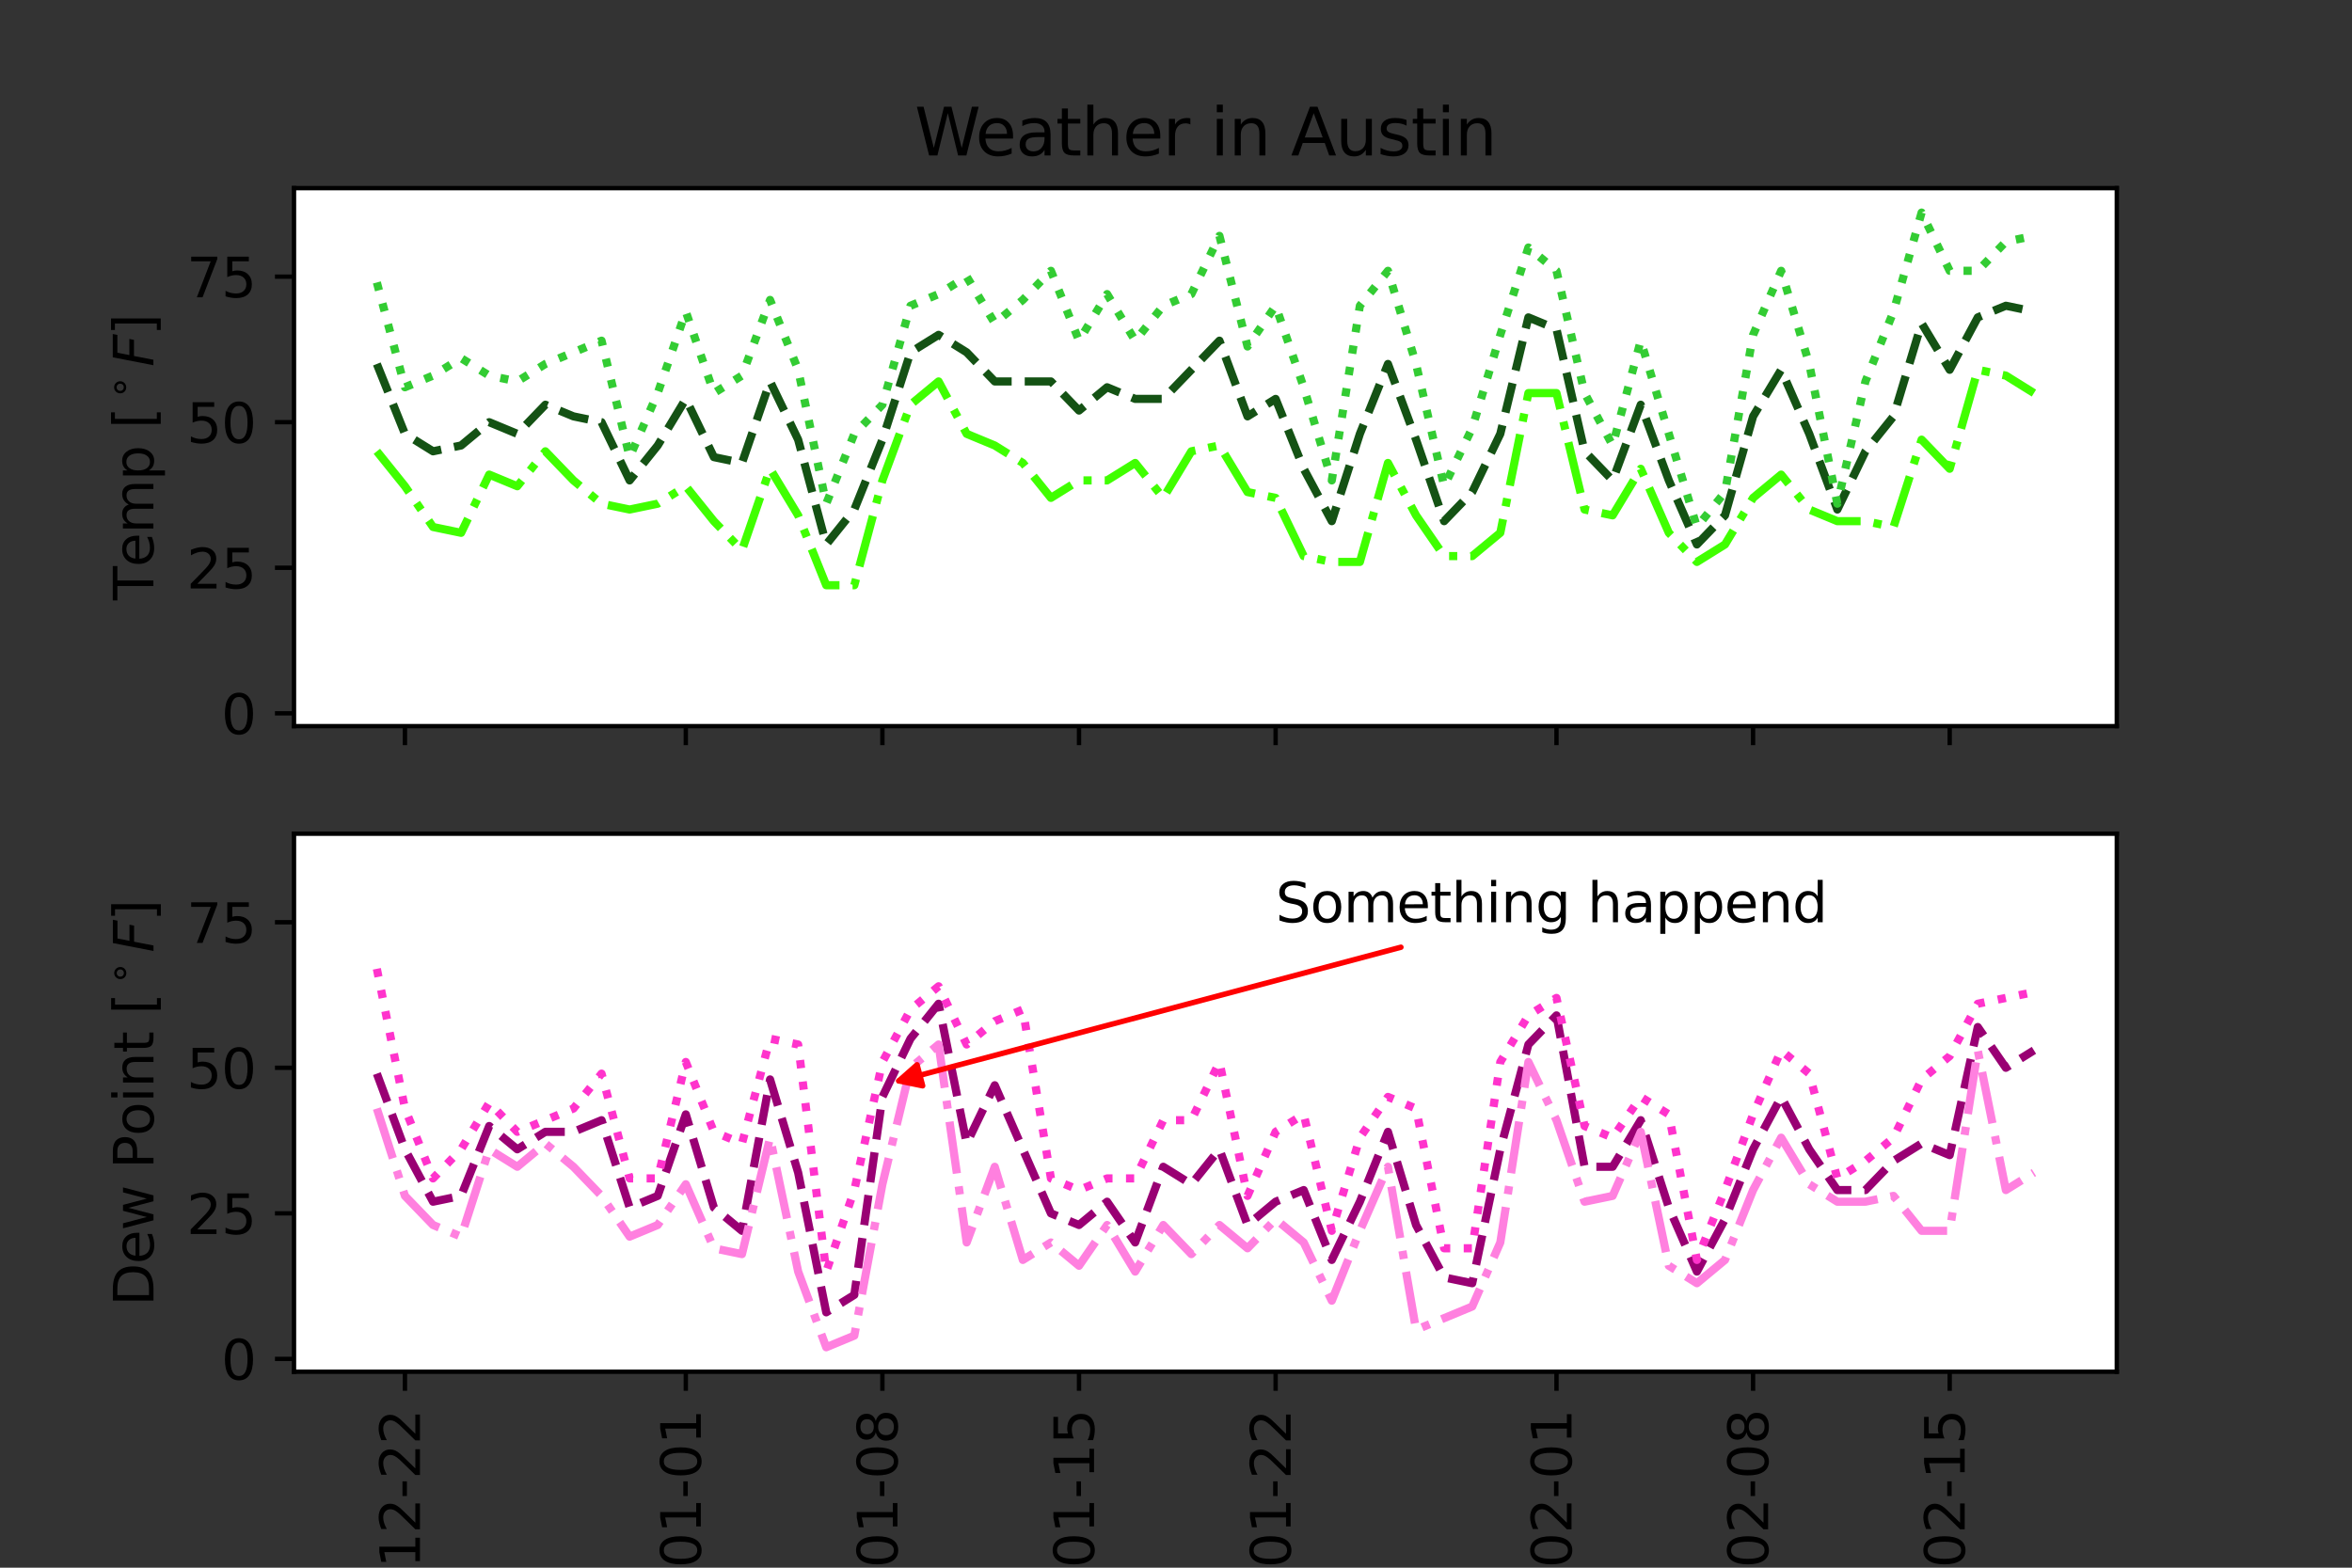 <?xml version="1.0" encoding="utf-8" standalone="no"?>
<!DOCTYPE svg PUBLIC "-//W3C//DTD SVG 1.1//EN"
  "http://www.w3.org/Graphics/SVG/1.1/DTD/svg11.dtd">
<svg xmlns:xlink="http://www.w3.org/1999/xlink" width="432pt" height="288pt" viewBox="0 0 432 288" xmlns="http://www.w3.org/2000/svg" version="1.1">
 <rect x="0" y="0" width="432" height="288" fill="#333333" stroke="none"/>
 <defs>
  <style type="text/css">*{stroke-linejoin: round; stroke-linecap: butt}</style>
 </defs>
 <g id="figure_1">
  <g id="patch_1">
   <path d="M 0 288 
L 432 288 
L 432 0 
L 0 0 
L 0 288 
z
" style="fill: none"/>
  </g>
  <g id="axes_1">
   <g id="patch_2">
    <path d="M 54 133.396 
L 388.8 133.396 
L 388.8 34.56 
L 54 34.56 
z
" style="fill: #ffffff"/>
   </g>
   <g id="matplotlib.axis_1">
    <g id="xtick_1">
     <g id="line2d_1">
      <defs>
       <path id="m440ad0bd56" d="M 0 0 
L 0 3.5 
" style="stroke: #000000; stroke-width: 0.8"/>
      </defs>
      <g>
       <use xlink:href="#m440ad0bd56" x="74.377" y="133.396" style="stroke: #000000; stroke-width: 0.8"/>
      </g>
     </g>
    </g>
    <g id="xtick_2">
     <g id="line2d_2">
      <g>
       <use xlink:href="#m440ad0bd56" x="125.964" y="133.396" style="stroke: #000000; stroke-width: 0.8"/>
      </g>
     </g>
    </g>
    <g id="xtick_3">
     <g id="line2d_3">
      <g>
       <use xlink:href="#m440ad0bd56" x="162.075" y="133.396" style="stroke: #000000; stroke-width: 0.8"/>
      </g>
     </g>
    </g>
    <g id="xtick_4">
     <g id="line2d_4">
      <g>
       <use xlink:href="#m440ad0bd56" x="198.186" y="133.396" style="stroke: #000000; stroke-width: 0.8"/>
      </g>
     </g>
    </g>
    <g id="xtick_5">
     <g id="line2d_5">
      <g>
       <use xlink:href="#m440ad0bd56" x="234.297" y="133.396" style="stroke: #000000; stroke-width: 0.8"/>
      </g>
     </g>
    </g>
    <g id="xtick_6">
     <g id="line2d_6">
      <g>
       <use xlink:href="#m440ad0bd56" x="285.884" y="133.396" style="stroke: #000000; stroke-width: 0.8"/>
      </g>
     </g>
    </g>
    <g id="xtick_7">
     <g id="line2d_7">
      <g>
       <use xlink:href="#m440ad0bd56" x="321.995" y="133.396" style="stroke: #000000; stroke-width: 0.8"/>
      </g>
     </g>
    </g>
    <g id="xtick_8">
     <g id="line2d_8">
      <g>
       <use xlink:href="#m440ad0bd56" x="358.106" y="133.396" style="stroke: #000000; stroke-width: 0.8"/>
      </g>
     </g>
    </g>
   </g>
   <g id="matplotlib.axis_2">
    <g id="ytick_1">
     <g id="line2d_9">
      <defs>
       <path id="m40c90f50f2" d="M 0 0 
L -3.5 0 
" style="stroke: #000000; stroke-width: 0.8"/>
      </defs>
      <g>
       <use xlink:href="#m40c90f50f2" x="54" y="131.043" style="stroke: #000000; stroke-width: 0.8"/>
      </g>
     </g>
     <g id="text_1">
      <!-- 0 -->
      <g transform="translate(40.638 134.842)scale(0.1 -0.1)">
       <defs>
        <path id="DejaVuSans-30" d="M 2034 4250 
Q 1547 4250 1301 3770 
Q 1056 3291 1056 2328 
Q 1056 1369 1301 889 
Q 1547 409 2034 409 
Q 2525 409 2770 889 
Q 3016 1369 3016 2328 
Q 3016 3291 2770 3770 
Q 2525 4250 2034 4250 
z
M 2034 4750 
Q 2819 4750 3233 4129 
Q 3647 3509 3647 2328 
Q 3647 1150 3233 529 
Q 2819 -91 2034 -91 
Q 1250 -91 836 529 
Q 422 1150 422 2328 
Q 422 3509 836 4129 
Q 1250 4750 2034 4750 
z
" transform="scale(0.016)"/>
       </defs>
       <use xlink:href="#DejaVuSans-30"/>
      </g>
     </g>
    </g>
    <g id="ytick_2">
     <g id="line2d_10">
      <g>
       <use xlink:href="#m40c90f50f2" x="54" y="104.302" style="stroke: #000000; stroke-width: 0.8"/>
      </g>
     </g>
     <g id="text_2">
      <!-- 25 -->
      <g transform="translate(34.275 108.101)scale(0.1 -0.1)">
       <defs>
        <path id="DejaVuSans-32" d="M 1228 531 
L 3431 531 
L 3431 0 
L 469 0 
L 469 531 
Q 828 903 1448 1529 
Q 2069 2156 2228 2338 
Q 2531 2678 2651 2914 
Q 2772 3150 2772 3378 
Q 2772 3750 2511 3984 
Q 2250 4219 1831 4219 
Q 1534 4219 1204 4116 
Q 875 4013 500 3803 
L 500 4441 
Q 881 4594 1212 4672 
Q 1544 4750 1819 4750 
Q 2544 4750 2975 4387 
Q 3406 4025 3406 3419 
Q 3406 3131 3298 2873 
Q 3191 2616 2906 2266 
Q 2828 2175 2409 1742 
Q 1991 1309 1228 531 
z
" transform="scale(0.016)"/>
        <path id="DejaVuSans-35" d="M 691 4666 
L 3169 4666 
L 3169 4134 
L 1269 4134 
L 1269 2991 
Q 1406 3038 1543 3061 
Q 1681 3084 1819 3084 
Q 2600 3084 3056 2656 
Q 3513 2228 3513 1497 
Q 3513 744 3044 326 
Q 2575 -91 1722 -91 
Q 1428 -91 1123 -41 
Q 819 9 494 109 
L 494 744 
Q 775 591 1075 516 
Q 1375 441 1709 441 
Q 2250 441 2565 725 
Q 2881 1009 2881 1497 
Q 2881 1984 2565 2268 
Q 2250 2553 1709 2553 
Q 1456 2553 1204 2497 
Q 953 2441 691 2322 
L 691 4666 
z
" transform="scale(0.016)"/>
       </defs>
       <use xlink:href="#DejaVuSans-32"/>
       <use xlink:href="#DejaVuSans-35" x="63.623"/>
      </g>
     </g>
    </g>
    <g id="ytick_3">
     <g id="line2d_11">
      <g>
       <use xlink:href="#m40c90f50f2" x="54" y="77.56" style="stroke: #000000; stroke-width: 0.8"/>
      </g>
     </g>
     <g id="text_3">
      <!-- 50 -->
      <g transform="translate(34.275 81.359)scale(0.1 -0.1)">
       <use xlink:href="#DejaVuSans-35"/>
       <use xlink:href="#DejaVuSans-30" x="63.623"/>
      </g>
     </g>
    </g>
    <g id="ytick_4">
     <g id="line2d_12">
      <g>
       <use xlink:href="#m40c90f50f2" x="54" y="50.819" style="stroke: #000000; stroke-width: 0.8"/>
      </g>
     </g>
     <g id="text_4">
      <!-- 75 -->
      <g transform="translate(34.275 54.618)scale(0.1 -0.1)">
       <defs>
        <path id="DejaVuSans-37" d="M 525 4666 
L 3525 4666 
L 3525 4397 
L 1831 0 
L 1172 0 
L 2766 4134 
L 525 4134 
L 525 4666 
z
" transform="scale(0.016)"/>
       </defs>
       <use xlink:href="#DejaVuSans-37"/>
       <use xlink:href="#DejaVuSans-35" x="63.623"/>
      </g>
     </g>
    </g>
    <g id="text_5">
     <!-- Temp $[{^\circ}F]$ -->
     <g transform="translate(28.175 110.278)rotate(-90)scale(0.1 -0.1)">
      <defs>
       <path id="DejaVuSans-54" d="M -19 4666 
L 3928 4666 
L 3928 4134 
L 2272 4134 
L 2272 0 
L 1638 0 
L 1638 4134 
L -19 4134 
L -19 4666 
z
" transform="scale(0.016)"/>
       <path id="DejaVuSans-65" d="M 3597 1894 
L 3597 1613 
L 953 1613 
Q 991 1019 1311 708 
Q 1631 397 2203 397 
Q 2534 397 2845 478 
Q 3156 559 3463 722 
L 3463 178 
Q 3153 47 2828 -22 
Q 2503 -91 2169 -91 
Q 1331 -91 842 396 
Q 353 884 353 1716 
Q 353 2575 817 3079 
Q 1281 3584 2069 3584 
Q 2775 3584 3186 3129 
Q 3597 2675 3597 1894 
z
M 3022 2063 
Q 3016 2534 2758 2815 
Q 2500 3097 2075 3097 
Q 1594 3097 1305 2825 
Q 1016 2553 972 2059 
L 3022 2063 
z
" transform="scale(0.016)"/>
       <path id="DejaVuSans-6d" d="M 3328 2828 
Q 3544 3216 3844 3400 
Q 4144 3584 4550 3584 
Q 5097 3584 5394 3201 
Q 5691 2819 5691 2113 
L 5691 0 
L 5113 0 
L 5113 2094 
Q 5113 2597 4934 2840 
Q 4756 3084 4391 3084 
Q 3944 3084 3684 2787 
Q 3425 2491 3425 1978 
L 3425 0 
L 2847 0 
L 2847 2094 
Q 2847 2600 2669 2842 
Q 2491 3084 2119 3084 
Q 1678 3084 1418 2786 
Q 1159 2488 1159 1978 
L 1159 0 
L 581 0 
L 581 3500 
L 1159 3500 
L 1159 2956 
Q 1356 3278 1631 3431 
Q 1906 3584 2284 3584 
Q 2666 3584 2933 3390 
Q 3200 3197 3328 2828 
z
" transform="scale(0.016)"/>
       <path id="DejaVuSans-70" d="M 1159 525 
L 1159 -1331 
L 581 -1331 
L 581 3500 
L 1159 3500 
L 1159 2969 
Q 1341 3281 1617 3432 
Q 1894 3584 2278 3584 
Q 2916 3584 3314 3078 
Q 3713 2572 3713 1747 
Q 3713 922 3314 415 
Q 2916 -91 2278 -91 
Q 1894 -91 1617 61 
Q 1341 213 1159 525 
z
M 3116 1747 
Q 3116 2381 2855 2742 
Q 2594 3103 2138 3103 
Q 1681 3103 1420 2742 
Q 1159 2381 1159 1747 
Q 1159 1113 1420 752 
Q 1681 391 2138 391 
Q 2594 391 2855 752 
Q 3116 1113 3116 1747 
z
" transform="scale(0.016)"/>
       <path id="DejaVuSans-20" transform="scale(0.016)"/>
       <path id="DejaVuSans-5b" d="M 550 4863 
L 1875 4863 
L 1875 4416 
L 1125 4416 
L 1125 -397 
L 1875 -397 
L 1875 -844 
L 550 -844 
L 550 4863 
z
" transform="scale(0.016)"/>
       <path id="DejaVuSans-2218" d="M 2000 2619 
Q 1750 2619 1578 2445 
Q 1406 2272 1406 2022 
Q 1406 1775 1578 1605 
Q 1750 1435 2000 1435 
Q 2250 1435 2422 1605 
Q 2594 1775 2594 2022 
Q 2594 2269 2420 2444 
Q 2247 2619 2000 2619 
z
M 2000 3022 
Q 2200 3022 2384 2945 
Q 2569 2869 2703 2725 
Q 2847 2585 2919 2406 
Q 2991 2228 2991 2022 
Q 2991 1610 2702 1324 
Q 2413 1038 1994 1038 
Q 1572 1038 1290 1319 
Q 1009 1600 1009 2022 
Q 1009 2441 1296 2731 
Q 1584 3022 2000 3022 
z
" transform="scale(0.016)"/>
       <path id="DejaVuSans-Oblique-46" d="M 1081 4666 
L 3756 4666 
L 3653 4134 
L 1606 4134 
L 1338 2759 
L 3188 2759 
L 3084 2228 
L 1234 2228 
L 800 0 
L 172 0 
L 1081 4666 
z
" transform="scale(0.016)"/>
       <path id="DejaVuSans-5d" d="M 1947 4863 
L 1947 -844 
L 622 -844 
L 622 -397 
L 1369 -397 
L 1369 4416 
L 622 4416 
L 622 4863 
L 1947 4863 
z
" transform="scale(0.016)"/>
      </defs>
      <use xlink:href="#DejaVuSans-54" transform="translate(0 0.016)"/>
      <use xlink:href="#DejaVuSans-65" transform="translate(61.084 0.016)"/>
      <use xlink:href="#DejaVuSans-6d" transform="translate(122.607 0.016)"/>
      <use xlink:href="#DejaVuSans-70" transform="translate(220.02 0.016)"/>
      <use xlink:href="#DejaVuSans-20" transform="translate(283.496 0.016)"/>
      <use xlink:href="#DejaVuSans-5b" transform="translate(315.283 0.016)"/>
      <use xlink:href="#DejaVuSans-2218" transform="translate(368.892 38.297)scale(0.7)"/>
      <use xlink:href="#DejaVuSans-Oblique-46" transform="translate(429.082 0.016)"/>
      <use xlink:href="#DejaVuSans-5d" transform="translate(486.602 0.016)"/>
     </g>
    </g>
   </g>
   <g id="line2d_13">
    <path d="M 69.218 66.864 
L 74.377 79.7 
L 79.536 82.909 
L 84.694 81.839 
L 89.853 77.56 
L 95.012 79.7 
L 100.17 74.351 
L 105.329 76.491 
L 110.488 77.56 
L 115.647 88.257 
L 120.805 81.839 
L 125.964 73.282 
L 131.123 83.978 
L 136.281 85.048 
L 141.44 70.073 
L 146.599 80.769 
L 151.757 100.023 
L 156.916 93.605 
L 162.075 80.769 
L 167.234 64.724 
L 172.392 61.515 
L 177.551 64.724 
L 182.71 70.073 
L 187.868 70.073 
L 193.027 70.073 
L 198.186 75.421 
L 203.345 71.142 
L 208.503 73.282 
L 213.662 73.282 
L 218.821 67.933 
L 223.979 62.585 
L 229.138 76.491 
L 234.297 73.282 
L 239.455 86.117 
L 244.614 95.744 
L 249.773 79.7 
L 254.932 66.864 
L 260.09 80.769 
L 265.249 95.744 
L 270.408 90.396 
L 275.566 79.7 
L 280.725 58.306 
L 285.884 60.446 
L 291.043 82.909 
L 296.201 88.257 
L 301.36 74.351 
L 306.519 88.257 
L 311.677 100.023 
L 316.836 94.675 
L 321.995 76.491 
L 327.153 67.933 
L 332.312 79.7 
L 337.471 93.605 
L 342.63 82.909 
L 347.788 76.491 
L 352.947 59.376 
L 358.106 67.933 
L 363.264 58.306 
L 368.423 56.167 
L 373.582 57.237 
" clip-path="url(#p8c30005327)" style="fill: none; stroke-dasharray: 5.55,2.4; stroke-dashoffset: 0; stroke: #145214; stroke-width: 1.5"/>
   </g>
   <g id="line2d_14">
    <path d="M 69.218 51.888 
L 74.377 71.142 
L 79.536 69.003 
L 84.694 65.794 
L 89.853 69.003 
L 95.012 70.073 
L 100.17 66.864 
L 105.329 64.724 
L 110.488 62.585 
L 115.647 83.978 
L 120.805 72.212 
L 125.964 57.237 
L 131.123 72.212 
L 136.281 69.003 
L 141.44 55.097 
L 146.599 67.933 
L 151.757 92.535 
L 156.916 79.7 
L 162.075 74.351 
L 167.234 56.167 
L 172.392 54.028 
L 177.551 50.819 
L 182.71 59.376 
L 187.868 55.097 
L 193.027 49.749 
L 198.186 62.585 
L 203.345 54.028 
L 208.503 62.585 
L 213.662 56.167 
L 218.821 54.028 
L 223.979 43.331 
L 229.138 63.655 
L 234.297 56.167 
L 239.455 71.142 
L 244.614 88.257 
L 249.773 56.167 
L 254.932 49.749 
L 260.09 66.864 
L 265.249 89.326 
L 270.408 78.63 
L 275.566 61.515 
L 280.725 45.471 
L 285.884 49.749 
L 291.043 72.212 
L 296.201 81.839 
L 301.36 62.585 
L 306.519 79.7 
L 311.677 96.814 
L 316.836 90.396 
L 321.995 61.515 
L 327.153 49.749 
L 332.312 66.864 
L 337.471 92.535 
L 342.63 70.073 
L 347.788 57.237 
L 352.947 39.053 
L 358.106 49.749 
L 363.264 49.749 
L 368.423 44.401 
L 373.582 43.331 
" clip-path="url(#p8c30005327)" style="fill: none; stroke-dasharray: 1.5,2.475; stroke-dashoffset: 0; stroke: #33cc33; stroke-width: 1.5"/>
   </g>
   <g id="line2d_15">
    <path d="M 69.218 82.909 
L 74.377 89.326 
L 79.536 96.814 
L 84.694 97.884 
L 89.853 87.187 
L 95.012 89.326 
L 100.17 82.909 
L 105.329 88.257 
L 110.488 92.535 
L 115.647 93.605 
L 120.805 92.535 
L 125.964 89.326 
L 131.123 95.744 
L 136.281 101.093 
L 141.44 86.117 
L 146.599 94.675 
L 151.757 107.511 
L 156.916 107.511 
L 162.075 88.257 
L 167.234 74.351 
L 172.392 70.073 
L 177.551 79.7 
L 182.71 81.839 
L 187.868 85.048 
L 193.027 91.466 
L 198.186 88.257 
L 203.345 88.257 
L 208.503 85.048 
L 213.662 91.466 
L 218.821 82.909 
L 223.979 81.839 
L 229.138 90.396 
L 234.297 91.466 
L 239.455 102.162 
L 244.614 103.232 
L 249.773 103.232 
L 254.932 85.048 
L 260.09 94.675 
L 265.249 102.162 
L 270.408 102.162 
L 275.566 97.884 
L 280.725 72.212 
L 285.884 72.212 
L 291.043 93.605 
L 296.201 94.675 
L 301.36 86.117 
L 306.519 97.884 
L 311.677 103.232 
L 316.836 100.023 
L 321.995 91.466 
L 327.153 87.187 
L 332.312 93.605 
L 337.471 95.744 
L 342.63 95.744 
L 347.788 96.814 
L 352.947 80.769 
L 358.106 86.117 
L 363.264 67.933 
L 368.423 69.003 
L 373.582 72.212 
" clip-path="url(#p8c30005327)" style="fill: none; stroke-dasharray: 9.6,2.4,1.5,2.4; stroke-dashoffset: 0; stroke: #40ff00; stroke-width: 1.5"/>
   </g>
   <g id="patch_3">
    <path d="M 54 133.396 
L 54 34.56 
" style="fill: none; stroke: #000000; stroke-width: 0.8; stroke-linejoin: miter; stroke-linecap: square"/>
   </g>
   <g id="patch_4">
    <path d="M 388.8 133.396 
L 388.8 34.56 
" style="fill: none; stroke: #000000; stroke-width: 0.8; stroke-linejoin: miter; stroke-linecap: square"/>
   </g>
   <g id="patch_5">
    <path d="M 54 133.396 
L 388.8 133.396 
" style="fill: none; stroke: #000000; stroke-width: 0.8; stroke-linejoin: miter; stroke-linecap: square"/>
   </g>
   <g id="patch_6">
    <path d="M 54 34.56 
L 388.8 34.56 
" style="fill: none; stroke: #000000; stroke-width: 0.8; stroke-linejoin: miter; stroke-linecap: square"/>
   </g>
   <g id="text_6">
    <!-- Weather in Austin -->
    <g transform="translate(168.001 28.56)scale(0.12 -0.12)">
     <defs>
      <path id="DejaVuSans-57" d="M 213 4666 
L 850 4666 
L 1831 722 
L 2809 4666 
L 3519 4666 
L 4500 722 
L 5478 4666 
L 6119 4666 
L 4947 0 
L 4153 0 
L 3169 4050 
L 2175 0 
L 1381 0 
L 213 4666 
z
" transform="scale(0.016)"/>
      <path id="DejaVuSans-61" d="M 2194 1759 
Q 1497 1759 1228 1600 
Q 959 1441 959 1056 
Q 959 750 1161 570 
Q 1363 391 1709 391 
Q 2188 391 2477 730 
Q 2766 1069 2766 1631 
L 2766 1759 
L 2194 1759 
z
M 3341 1997 
L 3341 0 
L 2766 0 
L 2766 531 
Q 2569 213 2275 61 
Q 1981 -91 1556 -91 
Q 1019 -91 701 211 
Q 384 513 384 1019 
Q 384 1609 779 1909 
Q 1175 2209 1959 2209 
L 2766 2209 
L 2766 2266 
Q 2766 2663 2505 2880 
Q 2244 3097 1772 3097 
Q 1472 3097 1187 3025 
Q 903 2953 641 2809 
L 641 3341 
Q 956 3463 1253 3523 
Q 1550 3584 1831 3584 
Q 2591 3584 2966 3190 
Q 3341 2797 3341 1997 
z
" transform="scale(0.016)"/>
      <path id="DejaVuSans-74" d="M 1172 4494 
L 1172 3500 
L 2356 3500 
L 2356 3053 
L 1172 3053 
L 1172 1153 
Q 1172 725 1289 603 
Q 1406 481 1766 481 
L 2356 481 
L 2356 0 
L 1766 0 
Q 1100 0 847 248 
Q 594 497 594 1153 
L 594 3053 
L 172 3053 
L 172 3500 
L 594 3500 
L 594 4494 
L 1172 4494 
z
" transform="scale(0.016)"/>
      <path id="DejaVuSans-68" d="M 3513 2113 
L 3513 0 
L 2938 0 
L 2938 2094 
Q 2938 2591 2744 2837 
Q 2550 3084 2163 3084 
Q 1697 3084 1428 2787 
Q 1159 2491 1159 1978 
L 1159 0 
L 581 0 
L 581 4863 
L 1159 4863 
L 1159 2956 
Q 1366 3272 1645 3428 
Q 1925 3584 2291 3584 
Q 2894 3584 3203 3211 
Q 3513 2838 3513 2113 
z
" transform="scale(0.016)"/>
      <path id="DejaVuSans-72" d="M 2631 2963 
Q 2534 3019 2420 3045 
Q 2306 3072 2169 3072 
Q 1681 3072 1420 2755 
Q 1159 2438 1159 1844 
L 1159 0 
L 581 0 
L 581 3500 
L 1159 3500 
L 1159 2956 
Q 1341 3275 1631 3429 
Q 1922 3584 2338 3584 
Q 2397 3584 2469 3576 
Q 2541 3569 2628 3553 
L 2631 2963 
z
" transform="scale(0.016)"/>
      <path id="DejaVuSans-69" d="M 603 3500 
L 1178 3500 
L 1178 0 
L 603 0 
L 603 3500 
z
M 603 4863 
L 1178 4863 
L 1178 4134 
L 603 4134 
L 603 4863 
z
" transform="scale(0.016)"/>
      <path id="DejaVuSans-6e" d="M 3513 2113 
L 3513 0 
L 2938 0 
L 2938 2094 
Q 2938 2591 2744 2837 
Q 2550 3084 2163 3084 
Q 1697 3084 1428 2787 
Q 1159 2491 1159 1978 
L 1159 0 
L 581 0 
L 581 3500 
L 1159 3500 
L 1159 2956 
Q 1366 3272 1645 3428 
Q 1925 3584 2291 3584 
Q 2894 3584 3203 3211 
Q 3513 2838 3513 2113 
z
" transform="scale(0.016)"/>
      <path id="DejaVuSans-41" d="M 2188 4044 
L 1331 1722 
L 3047 1722 
L 2188 4044 
z
M 1831 4666 
L 2547 4666 
L 4325 0 
L 3669 0 
L 3244 1197 
L 1141 1197 
L 716 0 
L 50 0 
L 1831 4666 
z
" transform="scale(0.016)"/>
      <path id="DejaVuSans-75" d="M 544 1381 
L 544 3500 
L 1119 3500 
L 1119 1403 
Q 1119 906 1312 657 
Q 1506 409 1894 409 
Q 2359 409 2629 706 
Q 2900 1003 2900 1516 
L 2900 3500 
L 3475 3500 
L 3475 0 
L 2900 0 
L 2900 538 
Q 2691 219 2414 64 
Q 2138 -91 1772 -91 
Q 1169 -91 856 284 
Q 544 659 544 1381 
z
M 1991 3584 
L 1991 3584 
z
" transform="scale(0.016)"/>
      <path id="DejaVuSans-73" d="M 2834 3397 
L 2834 2853 
Q 2591 2978 2328 3040 
Q 2066 3103 1784 3103 
Q 1356 3103 1142 2972 
Q 928 2841 928 2578 
Q 928 2378 1081 2264 
Q 1234 2150 1697 2047 
L 1894 2003 
Q 2506 1872 2764 1633 
Q 3022 1394 3022 966 
Q 3022 478 2636 193 
Q 2250 -91 1575 -91 
Q 1294 -91 989 -36 
Q 684 19 347 128 
L 347 722 
Q 666 556 975 473 
Q 1284 391 1588 391 
Q 1994 391 2212 530 
Q 2431 669 2431 922 
Q 2431 1156 2273 1281 
Q 2116 1406 1581 1522 
L 1381 1569 
Q 847 1681 609 1914 
Q 372 2147 372 2553 
Q 372 3047 722 3315 
Q 1072 3584 1716 3584 
Q 2034 3584 2315 3537 
Q 2597 3491 2834 3397 
z
" transform="scale(0.016)"/>
     </defs>
     <use xlink:href="#DejaVuSans-57"/>
     <use xlink:href="#DejaVuSans-65" x="93.002"/>
     <use xlink:href="#DejaVuSans-61" x="154.525"/>
     <use xlink:href="#DejaVuSans-74" x="215.805"/>
     <use xlink:href="#DejaVuSans-68" x="255.014"/>
     <use xlink:href="#DejaVuSans-65" x="318.393"/>
     <use xlink:href="#DejaVuSans-72" x="379.916"/>
     <use xlink:href="#DejaVuSans-20" x="421.029"/>
     <use xlink:href="#DejaVuSans-69" x="452.816"/>
     <use xlink:href="#DejaVuSans-6e" x="480.6"/>
     <use xlink:href="#DejaVuSans-20" x="543.979"/>
     <use xlink:href="#DejaVuSans-41" x="575.766"/>
     <use xlink:href="#DejaVuSans-75" x="644.174"/>
     <use xlink:href="#DejaVuSans-73" x="707.553"/>
     <use xlink:href="#DejaVuSans-74" x="759.652"/>
     <use xlink:href="#DejaVuSans-69" x="798.861"/>
     <use xlink:href="#DejaVuSans-6e" x="826.645"/>
    </g>
   </g>
  </g>
  <g id="axes_2">
   <g id="patch_7">
    <path d="M 54 252 
L 388.8 252 
L 388.8 153.164 
L 54 153.164 
z
" style="fill: #ffffff"/>
   </g>
   <g id="matplotlib.axis_3">
    <g id="xtick_9">
     <g id="line2d_16">
      <g>
       <use xlink:href="#m440ad0bd56" x="74.377" y="252" style="stroke: #000000; stroke-width: 0.8"/>
      </g>
     </g>
     <g id="text_7">
      <!-- 2013-12-22 -->
      <g transform="translate(77.136 317.116)rotate(-90)scale(0.1 -0.1)">
       <defs>
        <path id="DejaVuSans-31" d="M 794 531 
L 1825 531 
L 1825 4091 
L 703 3866 
L 703 4441 
L 1819 4666 
L 2450 4666 
L 2450 531 
L 3481 531 
L 3481 0 
L 794 0 
L 794 531 
z
" transform="scale(0.016)"/>
        <path id="DejaVuSans-33" d="M 2597 2516 
Q 3050 2419 3304 2112 
Q 3559 1806 3559 1356 
Q 3559 666 3084 287 
Q 2609 -91 1734 -91 
Q 1441 -91 1130 -33 
Q 819 25 488 141 
L 488 750 
Q 750 597 1062 519 
Q 1375 441 1716 441 
Q 2309 441 2620 675 
Q 2931 909 2931 1356 
Q 2931 1769 2642 2001 
Q 2353 2234 1838 2234 
L 1294 2234 
L 1294 2753 
L 1863 2753 
Q 2328 2753 2575 2939 
Q 2822 3125 2822 3475 
Q 2822 3834 2567 4026 
Q 2313 4219 1838 4219 
Q 1578 4219 1281 4162 
Q 984 4106 628 3988 
L 628 4550 
Q 988 4650 1302 4700 
Q 1616 4750 1894 4750 
Q 2613 4750 3031 4423 
Q 3450 4097 3450 3541 
Q 3450 3153 3228 2886 
Q 3006 2619 2597 2516 
z
" transform="scale(0.016)"/>
        <path id="DejaVuSans-2d" d="M 313 2009 
L 1997 2009 
L 1997 1497 
L 313 1497 
L 313 2009 
z
" transform="scale(0.016)"/>
       </defs>
       <use xlink:href="#DejaVuSans-32"/>
       <use xlink:href="#DejaVuSans-30" x="63.623"/>
       <use xlink:href="#DejaVuSans-31" x="127.246"/>
       <use xlink:href="#DejaVuSans-33" x="190.869"/>
       <use xlink:href="#DejaVuSans-2d" x="254.492"/>
       <use xlink:href="#DejaVuSans-31" x="290.576"/>
       <use xlink:href="#DejaVuSans-32" x="354.199"/>
       <use xlink:href="#DejaVuSans-2d" x="417.822"/>
       <use xlink:href="#DejaVuSans-32" x="453.906"/>
       <use xlink:href="#DejaVuSans-32" x="517.529"/>
      </g>
     </g>
    </g>
    <g id="xtick_10">
     <g id="line2d_17">
      <g>
       <use xlink:href="#m440ad0bd56" x="125.964" y="252" style="stroke: #000000; stroke-width: 0.8"/>
      </g>
     </g>
     <g id="text_8">
      <!-- 2014-01-01 -->
      <g transform="translate(128.723 317.116)rotate(-90)scale(0.1 -0.1)">
       <defs>
        <path id="DejaVuSans-34" d="M 2419 4116 
L 825 1625 
L 2419 1625 
L 2419 4116 
z
M 2253 4666 
L 3047 4666 
L 3047 1625 
L 3713 1625 
L 3713 1100 
L 3047 1100 
L 3047 0 
L 2419 0 
L 2419 1100 
L 313 1100 
L 313 1709 
L 2253 4666 
z
" transform="scale(0.016)"/>
       </defs>
       <use xlink:href="#DejaVuSans-32"/>
       <use xlink:href="#DejaVuSans-30" x="63.623"/>
       <use xlink:href="#DejaVuSans-31" x="127.246"/>
       <use xlink:href="#DejaVuSans-34" x="190.869"/>
       <use xlink:href="#DejaVuSans-2d" x="254.492"/>
       <use xlink:href="#DejaVuSans-30" x="290.576"/>
       <use xlink:href="#DejaVuSans-31" x="354.199"/>
       <use xlink:href="#DejaVuSans-2d" x="417.822"/>
       <use xlink:href="#DejaVuSans-30" x="453.906"/>
       <use xlink:href="#DejaVuSans-31" x="517.529"/>
      </g>
     </g>
    </g>
    <g id="xtick_11">
     <g id="line2d_18">
      <g>
       <use xlink:href="#m440ad0bd56" x="162.075" y="252" style="stroke: #000000; stroke-width: 0.8"/>
      </g>
     </g>
     <g id="text_9">
      <!-- 2014-01-08 -->
      <g transform="translate(164.834 317.116)rotate(-90)scale(0.1 -0.1)">
       <defs>
        <path id="DejaVuSans-38" d="M 2034 2216 
Q 1584 2216 1326 1975 
Q 1069 1734 1069 1313 
Q 1069 891 1326 650 
Q 1584 409 2034 409 
Q 2484 409 2743 651 
Q 3003 894 3003 1313 
Q 3003 1734 2745 1975 
Q 2488 2216 2034 2216 
z
M 1403 2484 
Q 997 2584 770 2862 
Q 544 3141 544 3541 
Q 544 4100 942 4425 
Q 1341 4750 2034 4750 
Q 2731 4750 3128 4425 
Q 3525 4100 3525 3541 
Q 3525 3141 3298 2862 
Q 3072 2584 2669 2484 
Q 3125 2378 3379 2068 
Q 3634 1759 3634 1313 
Q 3634 634 3220 271 
Q 2806 -91 2034 -91 
Q 1263 -91 848 271 
Q 434 634 434 1313 
Q 434 1759 690 2068 
Q 947 2378 1403 2484 
z
M 1172 3481 
Q 1172 3119 1398 2916 
Q 1625 2713 2034 2713 
Q 2441 2713 2670 2916 
Q 2900 3119 2900 3481 
Q 2900 3844 2670 4047 
Q 2441 4250 2034 4250 
Q 1625 4250 1398 4047 
Q 1172 3844 1172 3481 
z
" transform="scale(0.016)"/>
       </defs>
       <use xlink:href="#DejaVuSans-32"/>
       <use xlink:href="#DejaVuSans-30" x="63.623"/>
       <use xlink:href="#DejaVuSans-31" x="127.246"/>
       <use xlink:href="#DejaVuSans-34" x="190.869"/>
       <use xlink:href="#DejaVuSans-2d" x="254.492"/>
       <use xlink:href="#DejaVuSans-30" x="290.576"/>
       <use xlink:href="#DejaVuSans-31" x="354.199"/>
       <use xlink:href="#DejaVuSans-2d" x="417.822"/>
       <use xlink:href="#DejaVuSans-30" x="453.906"/>
       <use xlink:href="#DejaVuSans-38" x="517.529"/>
      </g>
     </g>
    </g>
    <g id="xtick_12">
     <g id="line2d_19">
      <g>
       <use xlink:href="#m440ad0bd56" x="198.186" y="252" style="stroke: #000000; stroke-width: 0.8"/>
      </g>
     </g>
     <g id="text_10">
      <!-- 2014-01-15 -->
      <g transform="translate(200.945 317.116)rotate(-90)scale(0.1 -0.1)">
       <use xlink:href="#DejaVuSans-32"/>
       <use xlink:href="#DejaVuSans-30" x="63.623"/>
       <use xlink:href="#DejaVuSans-31" x="127.246"/>
       <use xlink:href="#DejaVuSans-34" x="190.869"/>
       <use xlink:href="#DejaVuSans-2d" x="254.492"/>
       <use xlink:href="#DejaVuSans-30" x="290.576"/>
       <use xlink:href="#DejaVuSans-31" x="354.199"/>
       <use xlink:href="#DejaVuSans-2d" x="417.822"/>
       <use xlink:href="#DejaVuSans-31" x="453.906"/>
       <use xlink:href="#DejaVuSans-35" x="517.529"/>
      </g>
     </g>
    </g>
    <g id="xtick_13">
     <g id="line2d_20">
      <g>
       <use xlink:href="#m440ad0bd56" x="234.297" y="252" style="stroke: #000000; stroke-width: 0.8"/>
      </g>
     </g>
     <g id="text_11">
      <!-- 2014-01-22 -->
      <g transform="translate(237.056 317.116)rotate(-90)scale(0.1 -0.1)">
       <use xlink:href="#DejaVuSans-32"/>
       <use xlink:href="#DejaVuSans-30" x="63.623"/>
       <use xlink:href="#DejaVuSans-31" x="127.246"/>
       <use xlink:href="#DejaVuSans-34" x="190.869"/>
       <use xlink:href="#DejaVuSans-2d" x="254.492"/>
       <use xlink:href="#DejaVuSans-30" x="290.576"/>
       <use xlink:href="#DejaVuSans-31" x="354.199"/>
       <use xlink:href="#DejaVuSans-2d" x="417.822"/>
       <use xlink:href="#DejaVuSans-32" x="453.906"/>
       <use xlink:href="#DejaVuSans-32" x="517.529"/>
      </g>
     </g>
    </g>
    <g id="xtick_14">
     <g id="line2d_21">
      <g>
       <use xlink:href="#m440ad0bd56" x="285.884" y="252" style="stroke: #000000; stroke-width: 0.8"/>
      </g>
     </g>
     <g id="text_12">
      <!-- 2014-02-01 -->
      <g transform="translate(288.643 317.116)rotate(-90)scale(0.1 -0.1)">
       <use xlink:href="#DejaVuSans-32"/>
       <use xlink:href="#DejaVuSans-30" x="63.623"/>
       <use xlink:href="#DejaVuSans-31" x="127.246"/>
       <use xlink:href="#DejaVuSans-34" x="190.869"/>
       <use xlink:href="#DejaVuSans-2d" x="254.492"/>
       <use xlink:href="#DejaVuSans-30" x="290.576"/>
       <use xlink:href="#DejaVuSans-32" x="354.199"/>
       <use xlink:href="#DejaVuSans-2d" x="417.822"/>
       <use xlink:href="#DejaVuSans-30" x="453.906"/>
       <use xlink:href="#DejaVuSans-31" x="517.529"/>
      </g>
     </g>
    </g>
    <g id="xtick_15">
     <g id="line2d_22">
      <g>
       <use xlink:href="#m440ad0bd56" x="321.995" y="252" style="stroke: #000000; stroke-width: 0.8"/>
      </g>
     </g>
     <g id="text_13">
      <!-- 2014-02-08 -->
      <g transform="translate(324.754 317.116)rotate(-90)scale(0.1 -0.1)">
       <use xlink:href="#DejaVuSans-32"/>
       <use xlink:href="#DejaVuSans-30" x="63.623"/>
       <use xlink:href="#DejaVuSans-31" x="127.246"/>
       <use xlink:href="#DejaVuSans-34" x="190.869"/>
       <use xlink:href="#DejaVuSans-2d" x="254.492"/>
       <use xlink:href="#DejaVuSans-30" x="290.576"/>
       <use xlink:href="#DejaVuSans-32" x="354.199"/>
       <use xlink:href="#DejaVuSans-2d" x="417.822"/>
       <use xlink:href="#DejaVuSans-30" x="453.906"/>
       <use xlink:href="#DejaVuSans-38" x="517.529"/>
      </g>
     </g>
    </g>
    <g id="xtick_16">
     <g id="line2d_23">
      <g>
       <use xlink:href="#m440ad0bd56" x="358.106" y="252" style="stroke: #000000; stroke-width: 0.8"/>
      </g>
     </g>
     <g id="text_14">
      <!-- 2014-02-15 -->
      <g transform="translate(360.865 317.116)rotate(-90)scale(0.1 -0.1)">
       <use xlink:href="#DejaVuSans-32"/>
       <use xlink:href="#DejaVuSans-30" x="63.623"/>
       <use xlink:href="#DejaVuSans-31" x="127.246"/>
       <use xlink:href="#DejaVuSans-34" x="190.869"/>
       <use xlink:href="#DejaVuSans-2d" x="254.492"/>
       <use xlink:href="#DejaVuSans-30" x="290.576"/>
       <use xlink:href="#DejaVuSans-32" x="354.199"/>
       <use xlink:href="#DejaVuSans-2d" x="417.822"/>
       <use xlink:href="#DejaVuSans-31" x="453.906"/>
       <use xlink:href="#DejaVuSans-35" x="517.529"/>
      </g>
     </g>
    </g>
    <g id="text_15">
     <!-- Date (year-month-day) -->
     <g transform="translate(164.089 328.714)scale(0.1 -0.1)">
      <defs>
       <path id="DejaVuSans-44" d="M 1259 4147 
L 1259 519 
L 2022 519 
Q 2988 519 3436 956 
Q 3884 1394 3884 2338 
Q 3884 3275 3436 3711 
Q 2988 4147 2022 4147 
L 1259 4147 
z
M 628 4666 
L 1925 4666 
Q 3281 4666 3915 4102 
Q 4550 3538 4550 2338 
Q 4550 1131 3912 565 
Q 3275 0 1925 0 
L 628 0 
L 628 4666 
z
" transform="scale(0.016)"/>
       <path id="DejaVuSans-28" d="M 1984 4856 
Q 1566 4138 1362 3434 
Q 1159 2731 1159 2009 
Q 1159 1288 1364 580 
Q 1569 -128 1984 -844 
L 1484 -844 
Q 1016 -109 783 600 
Q 550 1309 550 2009 
Q 550 2706 781 3412 
Q 1013 4119 1484 4856 
L 1984 4856 
z
" transform="scale(0.016)"/>
       <path id="DejaVuSans-79" d="M 2059 -325 
Q 1816 -950 1584 -1140 
Q 1353 -1331 966 -1331 
L 506 -1331 
L 506 -850 
L 844 -850 
Q 1081 -850 1212 -737 
Q 1344 -625 1503 -206 
L 1606 56 
L 191 3500 
L 800 3500 
L 1894 763 
L 2988 3500 
L 3597 3500 
L 2059 -325 
z
" transform="scale(0.016)"/>
       <path id="DejaVuSans-6f" d="M 1959 3097 
Q 1497 3097 1228 2736 
Q 959 2375 959 1747 
Q 959 1119 1226 758 
Q 1494 397 1959 397 
Q 2419 397 2687 759 
Q 2956 1122 2956 1747 
Q 2956 2369 2687 2733 
Q 2419 3097 1959 3097 
z
M 1959 3584 
Q 2709 3584 3137 3096 
Q 3566 2609 3566 1747 
Q 3566 888 3137 398 
Q 2709 -91 1959 -91 
Q 1206 -91 779 398 
Q 353 888 353 1747 
Q 353 2609 779 3096 
Q 1206 3584 1959 3584 
z
" transform="scale(0.016)"/>
       <path id="DejaVuSans-64" d="M 2906 2969 
L 2906 4863 
L 3481 4863 
L 3481 0 
L 2906 0 
L 2906 525 
Q 2725 213 2448 61 
Q 2172 -91 1784 -91 
Q 1150 -91 751 415 
Q 353 922 353 1747 
Q 353 2572 751 3078 
Q 1150 3584 1784 3584 
Q 2172 3584 2448 3432 
Q 2725 3281 2906 2969 
z
M 947 1747 
Q 947 1113 1208 752 
Q 1469 391 1925 391 
Q 2381 391 2643 752 
Q 2906 1113 2906 1747 
Q 2906 2381 2643 2742 
Q 2381 3103 1925 3103 
Q 1469 3103 1208 2742 
Q 947 2381 947 1747 
z
" transform="scale(0.016)"/>
       <path id="DejaVuSans-29" d="M 513 4856 
L 1013 4856 
Q 1481 4119 1714 3412 
Q 1947 2706 1947 2009 
Q 1947 1309 1714 600 
Q 1481 -109 1013 -844 
L 513 -844 
Q 928 -128 1133 580 
Q 1338 1288 1338 2009 
Q 1338 2731 1133 3434 
Q 928 4138 513 4856 
z
" transform="scale(0.016)"/>
      </defs>
      <use xlink:href="#DejaVuSans-44"/>
      <use xlink:href="#DejaVuSans-61" x="77.002"/>
      <use xlink:href="#DejaVuSans-74" x="138.281"/>
      <use xlink:href="#DejaVuSans-65" x="177.49"/>
      <use xlink:href="#DejaVuSans-20" x="239.014"/>
      <use xlink:href="#DejaVuSans-28" x="270.801"/>
      <use xlink:href="#DejaVuSans-79" x="309.814"/>
      <use xlink:href="#DejaVuSans-65" x="368.994"/>
      <use xlink:href="#DejaVuSans-61" x="430.518"/>
      <use xlink:href="#DejaVuSans-72" x="491.797"/>
      <use xlink:href="#DejaVuSans-2d" x="526.535"/>
      <use xlink:href="#DejaVuSans-6d" x="562.619"/>
      <use xlink:href="#DejaVuSans-6f" x="660.031"/>
      <use xlink:href="#DejaVuSans-6e" x="721.213"/>
      <use xlink:href="#DejaVuSans-74" x="784.592"/>
      <use xlink:href="#DejaVuSans-68" x="823.801"/>
      <use xlink:href="#DejaVuSans-2d" x="887.18"/>
      <use xlink:href="#DejaVuSans-64" x="923.264"/>
      <use xlink:href="#DejaVuSans-61" x="986.74"/>
      <use xlink:href="#DejaVuSans-79" x="1048.02"/>
      <use xlink:href="#DejaVuSans-29" x="1107.199"/>
     </g>
    </g>
   </g>
   <g id="matplotlib.axis_4">
    <g id="ytick_5">
     <g id="line2d_24">
      <g>
       <use xlink:href="#m40c90f50f2" x="54" y="249.647" style="stroke: #000000; stroke-width: 0.8"/>
      </g>
     </g>
     <g id="text_16">
      <!-- 0 -->
      <g transform="translate(40.638 253.446)scale(0.1 -0.1)">
       <use xlink:href="#DejaVuSans-30"/>
      </g>
     </g>
    </g>
    <g id="ytick_6">
     <g id="line2d_25">
      <g>
       <use xlink:href="#m40c90f50f2" x="54" y="222.905" style="stroke: #000000; stroke-width: 0.8"/>
      </g>
     </g>
     <g id="text_17">
      <!-- 25 -->
      <g transform="translate(34.275 226.705)scale(0.1 -0.1)">
       <use xlink:href="#DejaVuSans-32"/>
       <use xlink:href="#DejaVuSans-35" x="63.623"/>
      </g>
     </g>
    </g>
    <g id="ytick_7">
     <g id="line2d_26">
      <g>
       <use xlink:href="#m40c90f50f2" x="54" y="196.164" style="stroke: #000000; stroke-width: 0.8"/>
      </g>
     </g>
     <g id="text_18">
      <!-- 50 -->
      <g transform="translate(34.275 199.963)scale(0.1 -0.1)">
       <use xlink:href="#DejaVuSans-35"/>
       <use xlink:href="#DejaVuSans-30" x="63.623"/>
      </g>
     </g>
    </g>
    <g id="ytick_8">
     <g id="line2d_27">
      <g>
       <use xlink:href="#m40c90f50f2" x="54" y="169.422" style="stroke: #000000; stroke-width: 0.8"/>
      </g>
     </g>
     <g id="text_19">
      <!-- 75 -->
      <g transform="translate(34.275 173.222)scale(0.1 -0.1)">
       <use xlink:href="#DejaVuSans-37"/>
       <use xlink:href="#DejaVuSans-35" x="63.623"/>
      </g>
     </g>
    </g>
    <g id="text_20">
     <!-- Dew Point $[{^\circ}F]$ -->
     <g transform="translate(28.195 239.932)rotate(-90)scale(0.1 -0.1)">
      <defs>
       <path id="DejaVuSans-77" d="M 269 3500 
L 844 3500 
L 1563 769 
L 2278 3500 
L 2956 3500 
L 3675 769 
L 4391 3500 
L 4966 3500 
L 4050 0 
L 3372 0 
L 2619 2869 
L 1863 0 
L 1184 0 
L 269 3500 
z
" transform="scale(0.016)"/>
       <path id="DejaVuSans-50" d="M 1259 4147 
L 1259 2394 
L 2053 2394 
Q 2494 2394 2734 2622 
Q 2975 2850 2975 3272 
Q 2975 3691 2734 3919 
Q 2494 4147 2053 4147 
L 1259 4147 
z
M 628 4666 
L 2053 4666 
Q 2838 4666 3239 4311 
Q 3641 3956 3641 3272 
Q 3641 2581 3239 2228 
Q 2838 1875 2053 1875 
L 1259 1875 
L 1259 0 
L 628 0 
L 628 4666 
z
" transform="scale(0.016)"/>
      </defs>
      <use xlink:href="#DejaVuSans-44" transform="translate(0 0.016)"/>
      <use xlink:href="#DejaVuSans-65" transform="translate(77.002 0.016)"/>
      <use xlink:href="#DejaVuSans-77" transform="translate(138.525 0.016)"/>
      <use xlink:href="#DejaVuSans-20" transform="translate(220.312 0.016)"/>
      <use xlink:href="#DejaVuSans-50" transform="translate(252.1 0.016)"/>
      <use xlink:href="#DejaVuSans-6f" transform="translate(312.402 0.016)"/>
      <use xlink:href="#DejaVuSans-69" transform="translate(373.584 0.016)"/>
      <use xlink:href="#DejaVuSans-6e" transform="translate(401.367 0.016)"/>
      <use xlink:href="#DejaVuSans-74" transform="translate(464.746 0.016)"/>
      <use xlink:href="#DejaVuSans-20" transform="translate(503.955 0.016)"/>
      <use xlink:href="#DejaVuSans-5b" transform="translate(535.742 0.016)"/>
      <use xlink:href="#DejaVuSans-2218" transform="translate(589.351 38.297)scale(0.7)"/>
      <use xlink:href="#DejaVuSans-Oblique-46" transform="translate(649.541 0.016)"/>
      <use xlink:href="#DejaVuSans-5d" transform="translate(707.061 0.016)"/>
     </g>
    </g>
   </g>
   <g id="line2d_28">
    <path d="M 69.218 197.234 
L 74.377 211.139 
L 79.536 220.766 
L 84.694 219.696 
L 89.853 206.86 
L 95.012 211.139 
L 100.17 207.93 
L 105.329 207.93 
L 110.488 205.791 
L 115.647 221.836 
L 120.805 219.696 
L 125.964 204.721 
L 131.123 221.836 
L 136.281 226.114 
L 141.44 198.303 
L 146.599 215.418 
L 151.757 241.089 
L 156.916 237.881 
L 162.075 201.512 
L 167.234 190.816 
L 172.392 184.398 
L 177.551 210.069 
L 182.71 199.373 
L 187.868 211.139 
L 193.027 222.905 
L 198.186 225.045 
L 203.345 220.766 
L 208.503 228.254 
L 213.662 214.348 
L 218.821 217.557 
L 223.979 211.139 
L 229.138 225.045 
L 234.297 220.766 
L 239.455 218.627 
L 244.614 231.463 
L 249.773 220.766 
L 254.932 207.93 
L 260.09 225.045 
L 265.249 234.672 
L 270.408 235.741 
L 275.566 211.139 
L 280.725 191.885 
L 285.884 186.537 
L 291.043 214.348 
L 296.201 214.348 
L 301.36 205.791 
L 306.519 221.836 
L 311.677 233.602 
L 316.836 223.975 
L 321.995 211.139 
L 327.153 201.512 
L 332.312 211.139 
L 337.471 218.627 
L 342.63 218.627 
L 347.788 213.278 
L 352.947 210.069 
L 358.106 212.209 
L 363.264 188.676 
L 368.423 196.164 
L 373.582 192.955 
" clip-path="url(#p20390b0804)" style="fill: none; stroke-dasharray: 5.55,2.4; stroke-dashoffset: 0; stroke: #990073; stroke-width: 1.5"/>
   </g>
   <g id="line2d_29">
    <path d="M 69.218 177.98 
L 74.377 203.651 
L 79.536 216.487 
L 84.694 211.139 
L 89.853 202.582 
L 95.012 207.93 
L 100.17 205.791 
L 105.329 203.651 
L 110.488 197.234 
L 115.647 216.487 
L 120.805 216.487 
L 125.964 195.094 
L 131.123 207.93 
L 136.281 210.069 
L 141.44 190.816 
L 146.599 191.885 
L 151.757 233.602 
L 156.916 218.627 
L 162.075 195.094 
L 167.234 185.467 
L 172.392 181.189 
L 177.551 191.885 
L 182.71 187.607 
L 187.868 185.467 
L 193.027 216.487 
L 198.186 218.627 
L 203.345 216.487 
L 208.503 216.487 
L 213.662 205.791 
L 218.821 205.791 
L 223.979 195.094 
L 229.138 219.696 
L 234.297 207.93 
L 239.455 204.721 
L 244.614 226.114 
L 249.773 209 
L 254.932 201.512 
L 260.09 203.651 
L 265.249 229.323 
L 270.408 229.323 
L 275.566 195.094 
L 280.725 186.537 
L 285.884 183.328 
L 291.043 206.86 
L 296.201 209 
L 301.36 201.512 
L 306.519 204.721 
L 311.677 231.463 
L 316.836 218.627 
L 321.995 204.721 
L 327.153 192.955 
L 332.312 197.234 
L 337.471 216.487 
L 342.63 213.278 
L 347.788 209 
L 352.947 198.303 
L 358.106 194.025 
L 363.264 184.398 
L 368.423 183.328 
L 373.582 182.258 
" clip-path="url(#p20390b0804)" style="fill: none; stroke-dasharray: 1.5,2.475; stroke-dashoffset: 0; stroke: #ff33cc; stroke-width: 1.5"/>
   </g>
   <g id="line2d_30">
    <path d="M 69.218 203.651 
L 74.377 219.696 
L 79.536 225.045 
L 84.694 227.184 
L 89.853 211.139 
L 95.012 214.348 
L 100.17 210.069 
L 105.329 214.348 
L 110.488 219.696 
L 115.647 227.184 
L 120.805 225.045 
L 125.964 217.557 
L 131.123 229.323 
L 136.281 230.393 
L 141.44 209 
L 146.599 233.602 
L 151.757 247.507 
L 156.916 245.368 
L 162.075 217.557 
L 167.234 196.164 
L 172.392 191.885 
L 177.551 228.254 
L 182.71 214.348 
L 187.868 231.463 
L 193.027 228.254 
L 198.186 232.532 
L 203.345 225.045 
L 208.503 233.602 
L 213.662 225.045 
L 218.821 230.393 
L 223.979 225.045 
L 229.138 229.323 
L 234.297 223.975 
L 239.455 228.254 
L 244.614 238.95 
L 249.773 226.114 
L 254.932 214.348 
L 260.09 244.298 
L 265.249 242.159 
L 270.408 240.02 
L 275.566 228.254 
L 280.725 195.094 
L 285.884 205.791 
L 291.043 220.766 
L 296.201 219.696 
L 301.36 207.93 
L 306.519 232.532 
L 311.677 235.741 
L 316.836 231.463 
L 321.995 218.627 
L 327.153 209 
L 332.312 217.557 
L 337.471 220.766 
L 342.63 220.766 
L 347.788 219.696 
L 352.947 226.114 
L 358.106 226.114 
L 363.264 192.955 
L 368.423 218.627 
L 373.582 215.418 
" clip-path="url(#p20390b0804)" style="fill: none; stroke-dasharray: 9.6,2.4,1.5,2.4; stroke-dashoffset: 0; stroke: #ff80df; stroke-width: 1.5"/>
   </g>
   <g id="patch_8">
    <path d="M 54 252 
L 54 153.164 
" style="fill: none; stroke: #000000; stroke-width: 0.8; stroke-linejoin: miter; stroke-linecap: square"/>
   </g>
   <g id="patch_9">
    <path d="M 388.8 252 
L 388.8 153.164 
" style="fill: none; stroke: #000000; stroke-width: 0.8; stroke-linejoin: miter; stroke-linecap: square"/>
   </g>
   <g id="patch_10">
    <path d="M 54 252 
L 388.8 252 
" style="fill: none; stroke: #000000; stroke-width: 0.8; stroke-linejoin: miter; stroke-linecap: square"/>
   </g>
   <g id="patch_11">
    <path d="M 54 153.164 
L 388.8 153.164 
" style="fill: none; stroke: #000000; stroke-width: 0.8; stroke-linejoin: miter; stroke-linecap: square"/>
   </g>
   <g id="patch_12">
    <path d="M 257.312 174.016 
Q 210.66 186.437 165.088 198.571 
" style="fill: none; stroke: #ff0000; stroke-linecap: round"/>
    <path d="M 169.468 199.474 
L 165.088 198.571 
L 168.439 195.609 
L 169.468 199.474 
z
" style="fill: #ff0000; stroke: #ff0000; stroke-linecap: round"/>
   </g>
   <g id="text_21">
    <!-- Something happend -->
    <g transform="translate(234.297 169.422)scale(0.1 -0.1)">
     <defs>
      <path id="DejaVuSans-53" d="M 3425 4513 
L 3425 3897 
Q 3066 4069 2747 4153 
Q 2428 4238 2131 4238 
Q 1616 4238 1336 4038 
Q 1056 3838 1056 3469 
Q 1056 3159 1242 3001 
Q 1428 2844 1947 2747 
L 2328 2669 
Q 3034 2534 3370 2195 
Q 3706 1856 3706 1288 
Q 3706 609 3251 259 
Q 2797 -91 1919 -91 
Q 1588 -91 1214 -16 
Q 841 59 441 206 
L 441 856 
Q 825 641 1194 531 
Q 1563 422 1919 422 
Q 2459 422 2753 634 
Q 3047 847 3047 1241 
Q 3047 1584 2836 1778 
Q 2625 1972 2144 2069 
L 1759 2144 
Q 1053 2284 737 2584 
Q 422 2884 422 3419 
Q 422 4038 858 4394 
Q 1294 4750 2059 4750 
Q 2388 4750 2728 4690 
Q 3069 4631 3425 4513 
z
" transform="scale(0.016)"/>
      <path id="DejaVuSans-67" d="M 2906 1791 
Q 2906 2416 2648 2759 
Q 2391 3103 1925 3103 
Q 1463 3103 1205 2759 
Q 947 2416 947 1791 
Q 947 1169 1205 825 
Q 1463 481 1925 481 
Q 2391 481 2648 825 
Q 2906 1169 2906 1791 
z
M 3481 434 
Q 3481 -459 3084 -895 
Q 2688 -1331 1869 -1331 
Q 1566 -1331 1297 -1286 
Q 1028 -1241 775 -1147 
L 775 -588 
Q 1028 -725 1275 -790 
Q 1522 -856 1778 -856 
Q 2344 -856 2625 -561 
Q 2906 -266 2906 331 
L 2906 616 
Q 2728 306 2450 153 
Q 2172 0 1784 0 
Q 1141 0 747 490 
Q 353 981 353 1791 
Q 353 2603 747 3093 
Q 1141 3584 1784 3584 
Q 2172 3584 2450 3431 
Q 2728 3278 2906 2969 
L 2906 3500 
L 3481 3500 
L 3481 434 
z
" transform="scale(0.016)"/>
     </defs>
     <use xlink:href="#DejaVuSans-53"/>
     <use xlink:href="#DejaVuSans-6f" x="63.477"/>
     <use xlink:href="#DejaVuSans-6d" x="124.658"/>
     <use xlink:href="#DejaVuSans-65" x="222.07"/>
     <use xlink:href="#DejaVuSans-74" x="283.594"/>
     <use xlink:href="#DejaVuSans-68" x="322.803"/>
     <use xlink:href="#DejaVuSans-69" x="386.182"/>
     <use xlink:href="#DejaVuSans-6e" x="413.965"/>
     <use xlink:href="#DejaVuSans-67" x="477.344"/>
     <use xlink:href="#DejaVuSans-20" x="540.82"/>
     <use xlink:href="#DejaVuSans-68" x="572.607"/>
     <use xlink:href="#DejaVuSans-61" x="635.986"/>
     <use xlink:href="#DejaVuSans-70" x="697.266"/>
     <use xlink:href="#DejaVuSans-70" x="760.742"/>
     <use xlink:href="#DejaVuSans-65" x="824.219"/>
     <use xlink:href="#DejaVuSans-6e" x="885.742"/>
     <use xlink:href="#DejaVuSans-64" x="949.121"/>
    </g>
   </g>
  </g>
 </g>
 <defs>
  <clipPath id="p8c30005327">
   <rect x="54" y="34.56" width="334.8" height="98.836"/>
  </clipPath>
  <clipPath id="p20390b0804">
   <rect x="54" y="153.164" width="334.8" height="98.836"/>
  </clipPath>
 </defs>
</svg>
